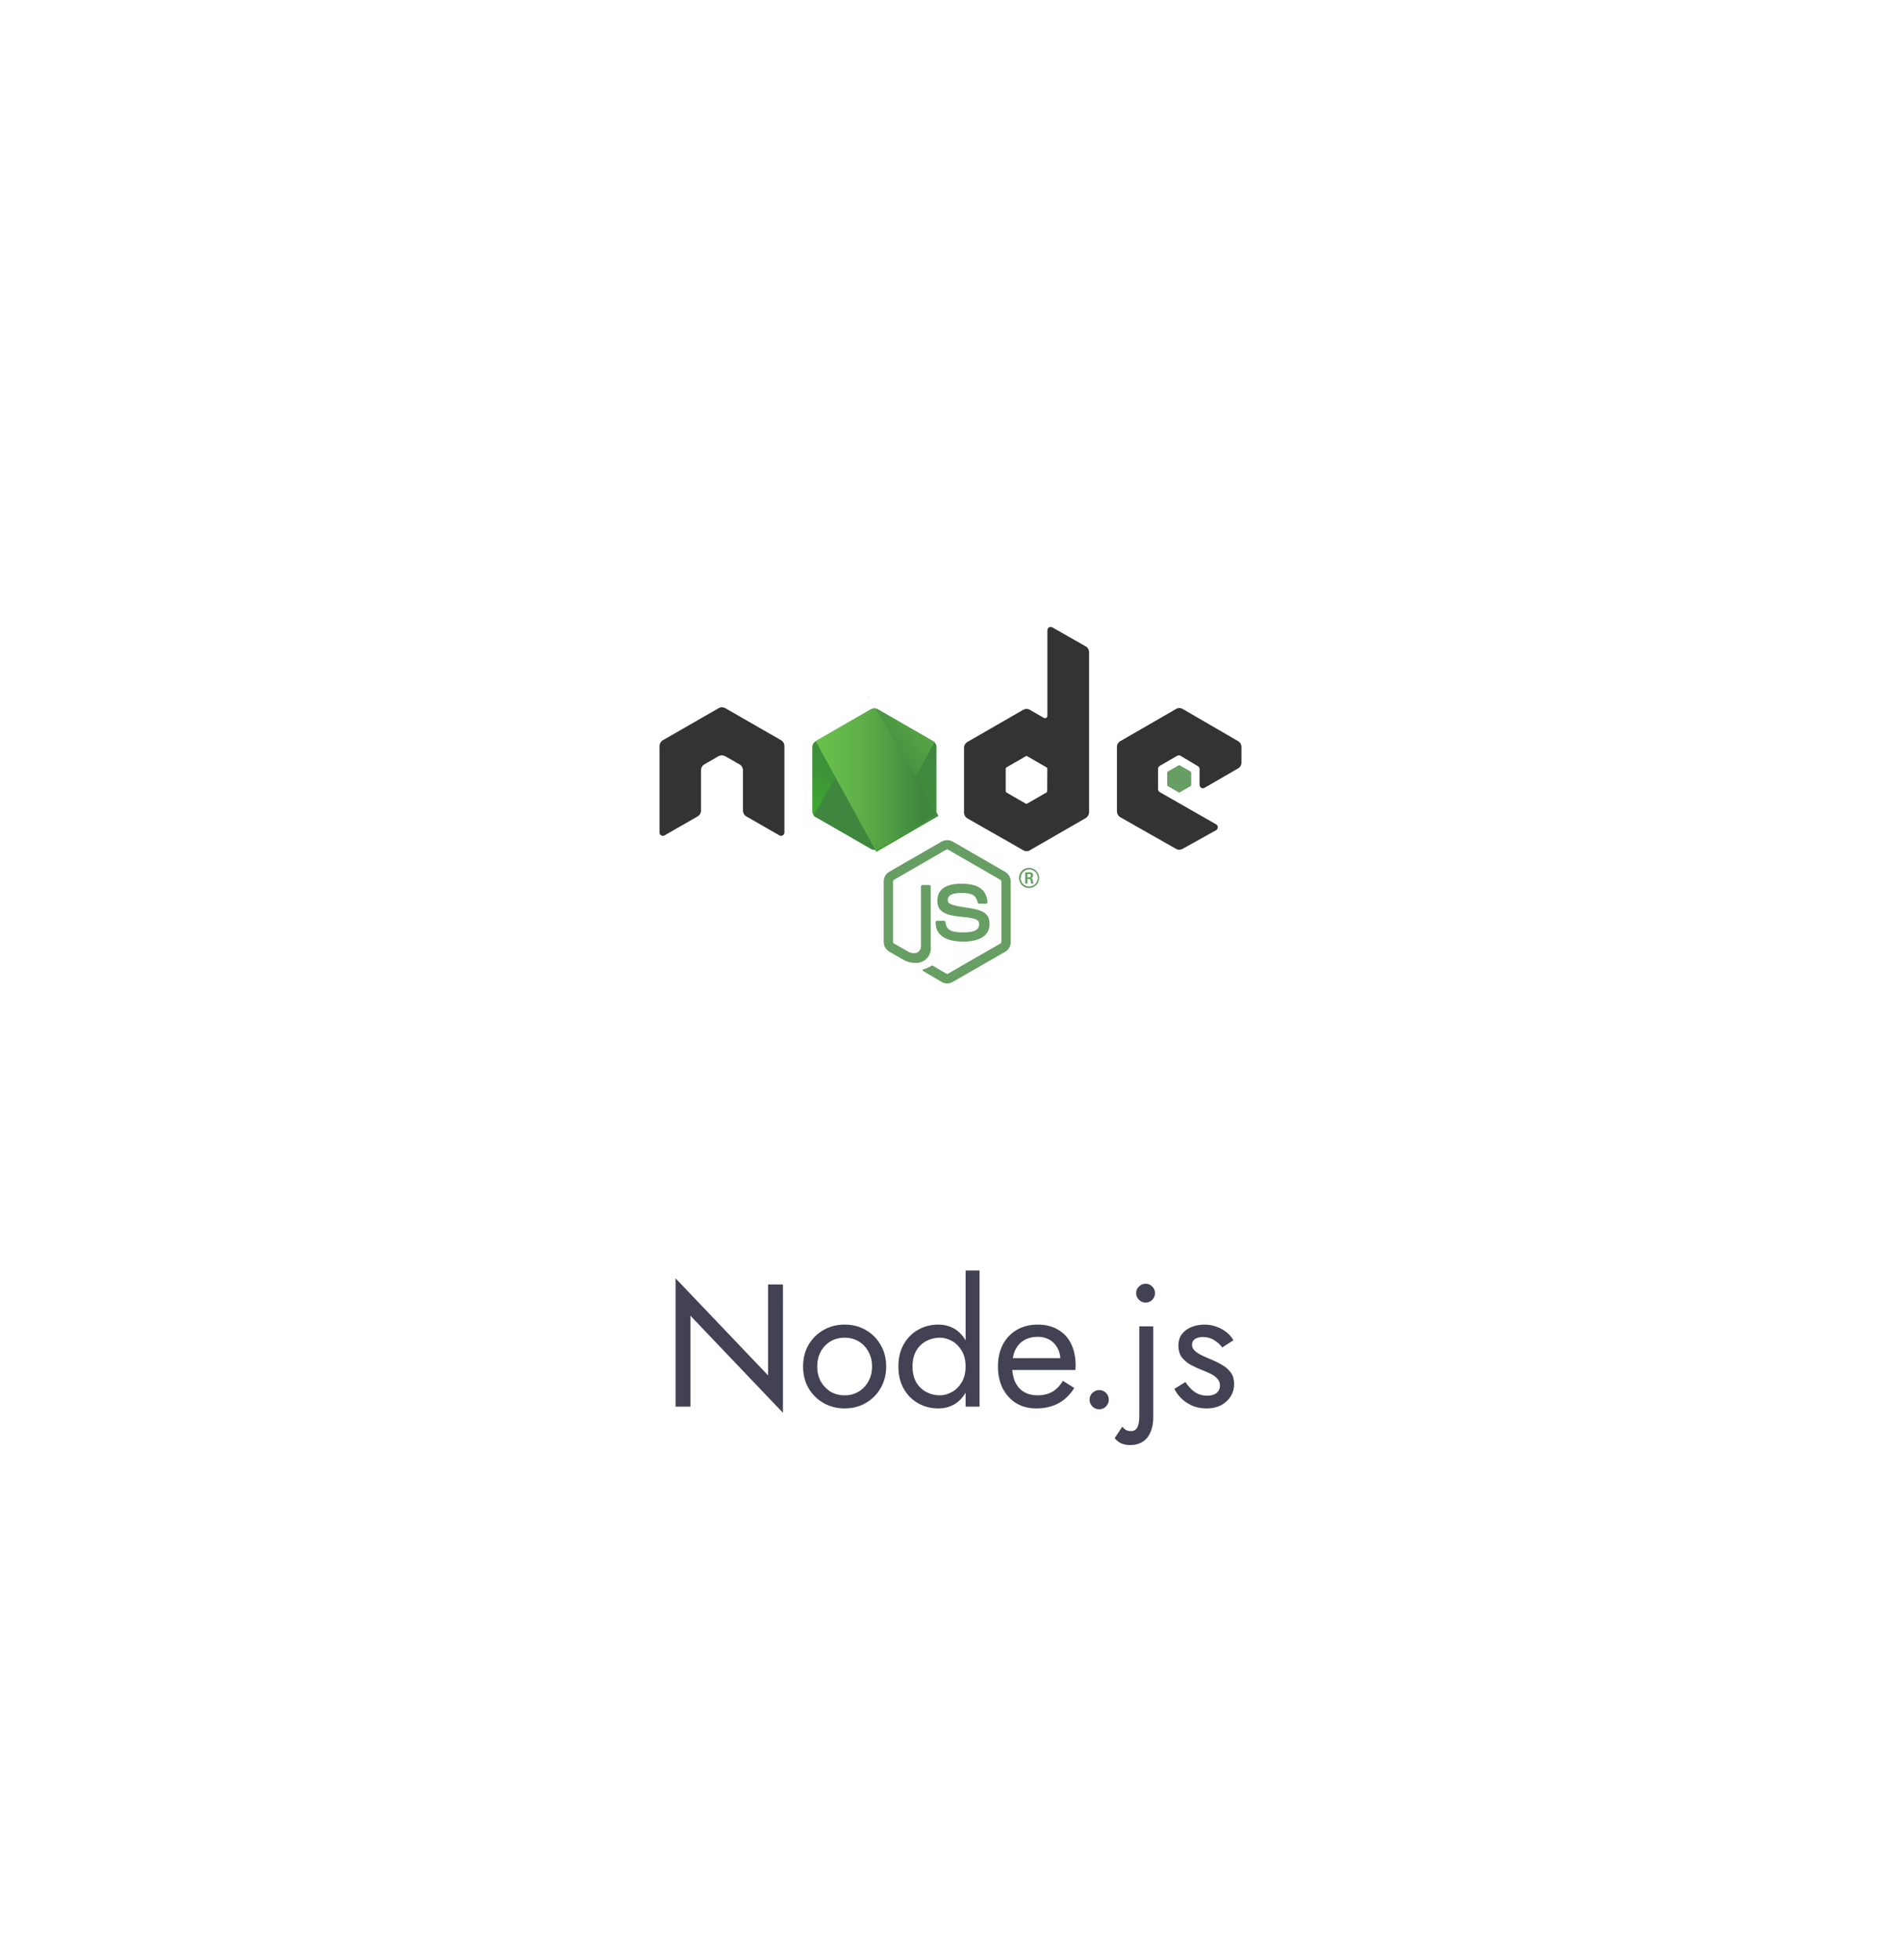 <svg width="196" height="202" viewBox="0 0 196 202" fill="none" xmlns="http://www.w3.org/2000/svg">
<g filter="url(#filter0_d_105_2067)">
<path d="M78 11.547C90.376 4.402 105.624 4.402 118 11.547L162.87 37.453C175.247 44.598 182.87 57.803 182.87 72.094V123.906C182.87 138.197 175.247 151.402 162.87 158.547L118 184.453C105.624 191.598 90.376 191.598 78 184.453L33.13 158.547C20.753 151.402 13.13 138.197 13.13 123.906V72.094C13.13 57.803 20.753 44.598 33.13 37.453L78 11.547Z" fill="white"/>
</g>
<path d="M79.194 132.4V141.778L69.654 131.77V145H71.184V135.622L80.724 145.63V132.4H79.194ZM82.801 140.86C82.801 141.688 82.987 142.432 83.359 143.092C83.743 143.74 84.259 144.25 84.907 144.622C85.555 144.994 86.281 145.18 87.085 145.18C87.901 145.18 88.627 144.994 89.263 144.622C89.911 144.25 90.421 143.74 90.793 143.092C91.177 142.432 91.369 141.688 91.369 140.86C91.369 140.02 91.177 139.276 90.793 138.628C90.421 137.98 89.911 137.47 89.263 137.098C88.627 136.726 87.901 136.54 87.085 136.54C86.281 136.54 85.555 136.726 84.907 137.098C84.259 137.47 83.743 137.98 83.359 138.628C82.987 139.276 82.801 140.02 82.801 140.86ZM84.259 140.86C84.259 140.284 84.379 139.774 84.619 139.33C84.871 138.874 85.207 138.52 85.627 138.268C86.059 138.016 86.545 137.89 87.085 137.89C87.625 137.89 88.105 138.016 88.525 138.268C88.957 138.52 89.293 138.874 89.533 139.33C89.785 139.774 89.911 140.284 89.911 140.86C89.911 141.436 89.785 141.946 89.533 142.39C89.293 142.834 88.957 143.188 88.525 143.452C88.105 143.704 87.625 143.83 87.085 143.83C86.545 143.83 86.059 143.704 85.627 143.452C85.207 143.188 84.871 142.834 84.619 142.39C84.379 141.946 84.259 141.436 84.259 140.86ZM99.557 130.96V145H100.997V130.96H99.557ZM92.627 140.86C92.627 141.748 92.813 142.516 93.185 143.164C93.557 143.812 94.055 144.31 94.679 144.658C95.303 145.006 95.987 145.18 96.731 145.18C97.427 145.18 98.033 145.006 98.549 144.658C99.065 144.31 99.467 143.812 99.755 143.164C100.055 142.516 100.205 141.748 100.205 140.86C100.205 139.96 100.055 139.192 99.755 138.556C99.467 137.908 99.065 137.41 98.549 137.062C98.033 136.714 97.427 136.54 96.731 136.54C95.987 136.54 95.303 136.714 94.679 137.062C94.055 137.41 93.557 137.908 93.185 138.556C92.813 139.192 92.627 139.96 92.627 140.86ZM94.085 140.86C94.085 140.224 94.211 139.684 94.463 139.24C94.727 138.796 95.075 138.46 95.507 138.232C95.939 138.004 96.407 137.89 96.911 137.89C97.331 137.89 97.745 138.004 98.153 138.232C98.561 138.46 98.897 138.796 99.161 139.24C99.425 139.684 99.557 140.224 99.557 140.86C99.557 141.496 99.425 142.036 99.161 142.48C98.897 142.924 98.561 143.26 98.153 143.488C97.745 143.716 97.331 143.83 96.911 143.83C96.407 143.83 95.939 143.716 95.507 143.488C95.075 143.26 94.727 142.924 94.463 142.48C94.211 142.036 94.085 141.496 94.085 140.86ZM106.817 145.18C107.705 145.18 108.473 145.006 109.121 144.658C109.781 144.298 110.327 143.77 110.759 143.074L109.589 142.336C109.289 142.84 108.923 143.218 108.491 143.47C108.059 143.71 107.561 143.83 106.997 143.83C106.433 143.83 105.953 143.71 105.557 143.47C105.161 143.23 104.861 142.882 104.657 142.426C104.453 141.97 104.351 141.418 104.351 140.77C104.363 140.134 104.471 139.6 104.675 139.168C104.891 138.724 105.191 138.388 105.575 138.16C105.971 137.92 106.445 137.8 106.997 137.8C107.465 137.8 107.873 137.902 108.221 138.106C108.569 138.31 108.839 138.592 109.031 138.952C109.235 139.312 109.337 139.738 109.337 140.23C109.337 140.314 109.319 140.422 109.283 140.554C109.247 140.674 109.211 140.764 109.175 140.824L109.751 139.996H103.811V141.22H110.885C110.885 141.196 110.885 141.142 110.885 141.058C110.897 140.962 110.903 140.872 110.903 140.788C110.903 139.912 110.747 139.156 110.435 138.52C110.123 137.884 109.673 137.398 109.085 137.062C108.509 136.714 107.813 136.54 106.997 136.54C106.181 136.54 105.461 136.72 104.837 137.08C104.225 137.44 103.745 137.944 103.397 138.592C103.061 139.24 102.893 139.996 102.893 140.86C102.893 141.712 103.055 142.462 103.379 143.11C103.715 143.758 104.177 144.268 104.765 144.64C105.365 145 106.049 145.18 106.817 145.18ZM112.34 144.28C112.34 144.544 112.436 144.778 112.628 144.982C112.832 145.174 113.066 145.27 113.33 145.27C113.606 145.27 113.84 145.174 114.032 144.982C114.224 144.778 114.32 144.544 114.32 144.28C114.32 144.004 114.224 143.77 114.032 143.578C113.84 143.386 113.606 143.29 113.33 143.29C113.066 143.29 112.832 143.386 112.628 143.578C112.436 143.77 112.34 144.004 112.34 144.28ZM117.142 133.3C117.142 133.564 117.238 133.792 117.43 133.984C117.622 134.176 117.85 134.272 118.114 134.272C118.39 134.272 118.618 134.176 118.798 133.984C118.99 133.792 119.086 133.564 119.086 133.3C119.086 133.024 118.99 132.796 118.798 132.616C118.618 132.424 118.39 132.328 118.114 132.328C117.85 132.328 117.622 132.424 117.43 132.616C117.238 132.796 117.142 133.024 117.142 133.3ZM115.72 147.052L114.928 148.24C115.048 148.396 115.186 148.528 115.342 148.636C115.498 148.744 115.672 148.822 115.864 148.87C116.056 148.93 116.272 148.96 116.512 148.96C117.016 148.96 117.448 148.846 117.808 148.618C118.168 148.39 118.438 148.06 118.618 147.628C118.81 147.196 118.906 146.68 118.906 146.08V136.72H117.466V145.9C117.466 146.284 117.436 146.596 117.376 146.836C117.316 147.076 117.22 147.25 117.088 147.358C116.968 147.466 116.806 147.52 116.602 147.52C116.41 147.52 116.236 147.478 116.08 147.394C115.936 147.31 115.816 147.196 115.72 147.052ZM122.218 142.462L121.084 143.164C121.24 143.488 121.468 143.806 121.768 144.118C122.08 144.43 122.458 144.688 122.902 144.892C123.346 145.084 123.844 145.18 124.396 145.18C125.248 145.18 125.932 144.94 126.448 144.46C126.976 143.98 127.24 143.38 127.24 142.66C127.24 142.168 127.12 141.766 126.88 141.454C126.652 141.142 126.34 140.878 125.944 140.662C125.548 140.434 125.11 140.224 124.63 140.032C124.342 139.912 124.066 139.786 123.802 139.654C123.538 139.522 123.322 139.372 123.154 139.204C122.986 139.036 122.902 138.844 122.902 138.628C122.902 138.352 123.01 138.148 123.226 138.016C123.442 137.884 123.7 137.818 124 137.818C124.432 137.818 124.816 137.92 125.152 138.124C125.5 138.328 125.788 138.586 126.016 138.898L127.168 138.16C127 137.848 126.766 137.572 126.466 137.332C126.166 137.092 125.818 136.9 125.422 136.756C125.038 136.612 124.624 136.54 124.18 136.54C123.736 136.54 123.304 136.618 122.884 136.774C122.476 136.93 122.14 137.17 121.876 137.494C121.624 137.818 121.498 138.226 121.498 138.718C121.498 139.198 121.618 139.6 121.858 139.924C122.11 140.236 122.416 140.494 122.776 140.698C123.148 140.89 123.514 141.058 123.874 141.202C124.198 141.322 124.504 141.454 124.792 141.598C125.08 141.73 125.314 141.898 125.494 142.102C125.686 142.294 125.782 142.534 125.782 142.822C125.782 143.146 125.662 143.404 125.422 143.596C125.194 143.776 124.876 143.866 124.468 143.866C124.132 143.866 123.82 143.806 123.532 143.686C123.256 143.554 123.01 143.38 122.794 143.164C122.578 142.948 122.386 142.714 122.218 142.462Z" fill="#424254"/>
<g clip-path="url(#clip0_105_2067)">
<path d="M97.655 101.375C97.454 101.375 97.257 101.321 97.085 101.218L95.278 100.153C95.008 100.003 95.143 99.943 95.233 99.913C95.52 99.826 95.795 99.702 96.05 99.545C96.071 99.534 96.094 99.528 96.118 99.528C96.141 99.528 96.165 99.534 96.185 99.545L97.573 100.37C97.598 100.385 97.626 100.392 97.655 100.392C97.684 100.392 97.713 100.385 97.738 100.37L103.16 97.25C103.184 97.235 103.204 97.214 103.219 97.189C103.233 97.164 103.241 97.136 103.243 97.108V90.853C103.241 90.823 103.233 90.794 103.219 90.768C103.205 90.742 103.184 90.72 103.16 90.703L97.738 87.575C97.713 87.561 97.684 87.553 97.655 87.553C97.626 87.553 97.598 87.561 97.573 87.575L92.158 90.703C92.132 90.718 92.111 90.74 92.097 90.767C92.082 90.793 92.075 90.823 92.075 90.853V97.108C92.075 97.137 92.082 97.165 92.096 97.191C92.111 97.216 92.132 97.236 92.158 97.25L93.658 98.105C94.46 98.51 94.955 98.038 94.955 97.558V91.385C94.955 91.343 94.972 91.303 95.001 91.274C95.031 91.244 95.071 91.228 95.113 91.228H95.803C95.823 91.228 95.844 91.232 95.863 91.24C95.882 91.248 95.9 91.259 95.914 91.274C95.929 91.288 95.94 91.306 95.948 91.325C95.956 91.344 95.96 91.364 95.96 91.385V97.558C95.99 97.779 95.97 98.005 95.901 98.218C95.832 98.431 95.717 98.626 95.563 98.789C95.409 98.951 95.221 99.077 95.012 99.157C94.803 99.238 94.578 99.27 94.355 99.253C93.913 99.26 93.478 99.14 93.103 98.908L91.685 98.09C91.512 97.991 91.368 97.848 91.268 97.675C91.168 97.503 91.115 97.307 91.115 97.108V90.853C91.115 90.652 91.168 90.455 91.268 90.282C91.368 90.108 91.512 89.963 91.685 89.863L97.085 86.75C97.26 86.654 97.456 86.604 97.655 86.604C97.855 86.604 98.05 86.654 98.225 86.75L103.648 89.878C103.819 89.98 103.961 90.125 104.059 90.299C104.158 90.472 104.21 90.668 104.21 90.868V97.123C104.21 97.321 104.158 97.516 104.06 97.689C103.961 97.861 103.819 98.004 103.648 98.105L98.225 101.218C98.053 101.322 97.856 101.376 97.655 101.375Z" fill="#679E63"/>
<path d="M99.328 97.062C96.958 97.062 96.463 95.975 96.463 95.067C96.463 95.026 96.48 94.986 96.509 94.956C96.539 94.927 96.579 94.91 96.62 94.91H97.318C97.355 94.909 97.391 94.922 97.42 94.945C97.449 94.968 97.468 95.001 97.475 95.037C97.58 95.787 97.895 96.11 99.328 96.11C100.468 96.11 100.955 95.855 100.955 95.248C100.955 94.903 100.82 94.64 99.043 94.498C97.543 94.347 96.643 94.025 96.643 92.84C96.643 91.655 97.565 91.093 99.11 91.093C100.85 91.093 101.705 91.692 101.818 92.99C101.817 93.034 101.802 93.076 101.773 93.11C101.758 93.125 101.741 93.137 101.721 93.144C101.702 93.152 101.681 93.156 101.66 93.155H100.955C100.92 93.156 100.886 93.144 100.859 93.122C100.831 93.1 100.812 93.069 100.805 93.035C100.633 92.285 100.228 92.045 99.11 92.045C97.865 92.045 97.723 92.48 97.723 92.795C97.723 93.11 97.895 93.305 99.575 93.545C101.255 93.785 102.028 94.078 102.028 95.248C102.028 96.418 101.045 97.062 99.328 97.062ZM107.143 90.5C107.143 90.706 107.082 90.908 106.967 91.079C106.853 91.251 106.69 91.384 106.499 91.463C106.309 91.542 106.099 91.563 105.897 91.522C105.695 91.482 105.509 91.383 105.363 91.237C105.217 91.091 105.118 90.906 105.078 90.703C105.038 90.501 105.058 90.292 105.137 90.101C105.216 89.911 105.35 89.748 105.521 89.633C105.693 89.519 105.894 89.457 106.1 89.457C106.377 89.457 106.642 89.567 106.838 89.763C107.033 89.958 107.143 90.224 107.143 90.5ZM105.223 90.5C105.223 90.731 105.314 90.954 105.477 91.118C105.64 91.282 105.861 91.376 106.093 91.377C106.21 91.379 106.327 91.358 106.436 91.315C106.545 91.272 106.644 91.208 106.728 91.127C106.813 91.045 106.88 90.948 106.927 90.84C106.973 90.733 106.998 90.617 107 90.5C107 90.267 106.908 90.044 106.743 89.879C106.579 89.715 106.356 89.623 106.123 89.623C105.89 89.623 105.667 89.715 105.502 89.879C105.338 90.044 105.245 90.267 105.245 90.5H105.223ZM105.703 89.915H106.108C106.25 89.915 106.52 89.915 106.52 90.222C106.527 90.29 106.507 90.357 106.465 90.41C106.423 90.463 106.362 90.498 106.295 90.507C106.46 90.507 106.468 90.627 106.49 90.778C106.5 90.882 106.52 90.985 106.55 91.085H106.303C106.303 91.032 106.258 90.733 106.258 90.718C106.258 90.703 106.258 90.612 106.138 90.612H105.935V91.085H105.703V89.915ZM105.928 90.425H106.108C106.131 90.428 106.155 90.427 106.177 90.42C106.199 90.413 106.22 90.401 106.237 90.385C106.254 90.37 106.268 90.35 106.277 90.328C106.285 90.307 106.289 90.283 106.288 90.26C106.288 90.103 106.175 90.103 106.115 90.103H105.928V90.425Z" fill="#679E63"/>
<path fill-rule="evenodd" clip-rule="evenodd" d="M80.877 76.91C80.878 76.787 80.846 76.667 80.786 76.561C80.725 76.454 80.638 76.365 80.532 76.302L74.787 73.002C74.689 72.944 74.579 72.911 74.465 72.905H74.412C74.299 72.911 74.188 72.944 74.09 73.002L68.345 76.302C68.24 76.365 68.153 76.454 68.092 76.561C68.031 76.667 68 76.787 68 76.91V85.812C67.999 85.873 68.014 85.933 68.045 85.986C68.075 86.039 68.119 86.083 68.172 86.112C68.225 86.142 68.285 86.157 68.345 86.157C68.406 86.157 68.465 86.142 68.517 86.112L71.93 84.155C72.035 84.094 72.123 84.007 72.183 83.901C72.244 83.796 72.275 83.677 72.275 83.555V79.392C72.276 79.271 72.308 79.152 72.369 79.047C72.429 78.942 72.516 78.854 72.62 78.793L74.075 77.953C74.183 77.894 74.304 77.863 74.427 77.862C74.548 77.864 74.666 77.895 74.772 77.953L76.25 78.793C76.356 78.853 76.445 78.94 76.507 79.045C76.568 79.151 76.602 79.27 76.603 79.392V83.555C76.602 83.677 76.634 83.796 76.694 83.901C76.755 84.007 76.842 84.094 76.948 84.155L80.36 86.112C80.413 86.143 80.472 86.159 80.533 86.159C80.594 86.159 80.653 86.143 80.706 86.112C80.758 86.082 80.802 86.038 80.832 85.985C80.862 85.933 80.878 85.873 80.877 85.812V76.91ZM108.5 64.67C108.448 64.641 108.389 64.627 108.329 64.628C108.27 64.629 108.211 64.645 108.16 64.676C108.109 64.706 108.066 64.749 108.036 64.8C108.006 64.852 107.991 64.91 107.99 64.97V73.79C107.989 73.833 107.977 73.875 107.954 73.912C107.932 73.949 107.9 73.979 107.863 74C107.826 74.022 107.785 74.033 107.743 74.033C107.7 74.033 107.659 74.022 107.623 74L106.183 73.168C106.078 73.107 105.959 73.075 105.838 73.075C105.716 73.075 105.597 73.107 105.493 73.168L99.74 76.483C99.635 76.544 99.548 76.631 99.488 76.737C99.427 76.842 99.395 76.961 99.395 77.082V83.75C99.395 83.873 99.427 83.993 99.487 84.099C99.547 84.206 99.635 84.295 99.74 84.358L105.5 87.642C105.604 87.705 105.723 87.739 105.845 87.739C105.967 87.739 106.086 87.705 106.19 87.642L111.943 84.328C112.048 84.265 112.135 84.176 112.196 84.069C112.256 83.963 112.288 83.843 112.288 83.72V67.22C112.287 67.097 112.254 66.976 112.19 66.87C112.127 66.765 112.036 66.678 111.928 66.62L108.5 64.67ZM107.968 81.545C107.968 81.575 107.961 81.605 107.946 81.631C107.932 81.657 107.911 81.679 107.885 81.695L105.913 82.828C105.887 82.845 105.857 82.855 105.826 82.855C105.795 82.855 105.765 82.845 105.74 82.828L103.775 81.695C103.749 81.679 103.728 81.657 103.714 81.631C103.699 81.605 103.692 81.575 103.693 81.545V79.25C103.692 79.22 103.699 79.19 103.714 79.164C103.728 79.138 103.749 79.116 103.775 79.1L105.755 77.96C105.781 77.945 105.811 77.938 105.841 77.938C105.871 77.938 105.901 77.945 105.928 77.96L107.9 79.1C107.926 79.116 107.947 79.138 107.961 79.164C107.976 79.19 107.983 79.22 107.983 79.25L107.968 81.545ZM127.655 79.205C127.76 79.144 127.847 79.056 127.907 78.951C127.968 78.846 128 78.726 128 78.605V77C128 76.879 127.968 76.759 127.907 76.654C127.847 76.549 127.76 76.461 127.655 76.4L121.948 73.085C121.842 73.022 121.722 72.989 121.599 72.989C121.476 72.989 121.356 73.022 121.25 73.085L115.505 76.4C115.399 76.46 115.312 76.547 115.251 76.653C115.19 76.758 115.159 76.878 115.16 77V83.63C115.16 83.752 115.192 83.873 115.252 83.979C115.312 84.086 115.4 84.175 115.505 84.237L121.25 87.5C121.353 87.559 121.469 87.59 121.588 87.59C121.706 87.59 121.822 87.559 121.925 87.5L125.383 85.58C125.435 85.549 125.479 85.505 125.511 85.453C125.542 85.4 125.56 85.341 125.563 85.28C125.563 85.217 125.546 85.156 125.514 85.102C125.483 85.048 125.437 85.003 125.383 84.972L119.57 81.65C119.518 81.619 119.475 81.575 119.444 81.523C119.414 81.47 119.398 81.411 119.398 81.35V79.25C119.397 79.189 119.413 79.129 119.443 79.077C119.474 79.024 119.517 78.98 119.57 78.95L121.37 77.907C121.423 77.878 121.482 77.862 121.543 77.862C121.603 77.862 121.662 77.878 121.715 77.907L123.5 78.972C123.555 79.001 123.6 79.044 123.632 79.097C123.664 79.15 123.68 79.211 123.68 79.272V80.907C123.68 80.968 123.696 81.028 123.726 81.08C123.756 81.133 123.8 81.177 123.852 81.207C123.904 81.238 123.964 81.254 124.025 81.254C124.085 81.254 124.145 81.238 124.198 81.207L127.655 79.205Z" fill="#333333"/>
<path fill-rule="evenodd" clip-rule="evenodd" d="M121.513 78.897C121.532 78.883 121.556 78.875 121.58 78.875C121.605 78.875 121.628 78.883 121.648 78.897L122.75 79.528C122.77 79.541 122.785 79.559 122.797 79.58C122.809 79.601 122.816 79.624 122.818 79.647V80.922C122.816 80.945 122.809 80.967 122.798 80.987C122.786 81.007 122.77 81.023 122.75 81.035L121.648 81.672C121.627 81.684 121.604 81.689 121.58 81.689C121.557 81.689 121.534 81.684 121.513 81.672L120.41 81.035C120.391 81.023 120.375 81.007 120.363 80.987C120.351 80.967 120.344 80.945 120.343 80.922V79.647C120.345 79.624 120.352 79.601 120.363 79.58C120.375 79.559 120.391 79.541 120.41 79.528L121.513 78.897Z" fill="#679E63"/>
<path fill-rule="evenodd" clip-rule="evenodd" d="M90.5 73.115C90.395 73.056 90.276 73.025 90.155 73.025C90.034 73.025 89.915 73.056 89.81 73.115L84.095 76.415C83.992 76.474 83.905 76.559 83.845 76.662C83.784 76.764 83.751 76.881 83.75 77V83.6C83.749 83.721 83.78 83.84 83.841 83.944C83.901 84.048 83.989 84.134 84.095 84.193L89.802 87.5C89.907 87.564 90.028 87.598 90.151 87.598C90.274 87.598 90.395 87.564 90.5 87.5L96.207 84.2C96.313 84.142 96.401 84.056 96.462 83.951C96.523 83.847 96.554 83.728 96.552 83.608V77C96.554 76.878 96.522 76.759 96.462 76.653C96.401 76.548 96.313 76.46 96.207 76.4L90.5 73.115Z" fill="url(#paint0_linear_105_2067)"/>
<path d="M96.215 76.415L90.5 73.115C90.443 73.086 90.382 73.063 90.32 73.047L83.87 84.05C83.922 84.116 83.989 84.17 84.065 84.207L89.803 87.5C89.882 87.547 89.97 87.578 90.062 87.59C90.153 87.601 90.246 87.594 90.335 87.567L96.335 76.527C96.299 76.486 96.259 76.448 96.215 76.415Z" fill="url(#paint1_linear_105_2067)"/>
<path d="M89.608 71.9L89.533 71.952H89.638L89.608 71.9Z" fill="url(#paint2_linear_105_2067)"/>
<path d="M96.216 84.207C96.299 84.163 96.373 84.101 96.431 84.026C96.489 83.951 96.531 83.865 96.553 83.772L90.276 73.04C90.109 73.004 89.936 73.031 89.788 73.115L84.096 76.392L90.246 87.597C90.336 87.58 90.422 87.547 90.501 87.5L96.216 84.207Z" fill="url(#paint3_linear_105_2067)"/>
<path d="M96.748 84.103L96.71 84.043V84.125L96.748 84.103Z" fill="url(#paint4_linear_105_2067)"/>
<path d="M96.215 84.207L90.5 87.5C90.421 87.544 90.335 87.575 90.245 87.59L90.358 87.8L96.71 84.118V84.035L96.553 83.75C96.533 83.846 96.493 83.937 96.434 84.016C96.376 84.095 96.301 84.16 96.215 84.207Z" fill="url(#paint5_linear_105_2067)"/>
<path d="M96.215 84.207L90.5 87.5C90.421 87.544 90.335 87.575 90.245 87.59L90.358 87.8L96.71 84.118V84.035L96.553 83.75C96.533 83.846 96.493 83.937 96.434 84.016C96.376 84.095 96.301 84.16 96.215 84.207Z" fill="url(#paint6_linear_105_2067)"/>
</g>
<defs>
<filter id="filter0_d_105_2067" x="5.13" y="2.188" width="185.74" height="199.624" filterUnits="userSpaceOnUse" color-interpolation-filters="sRGB">
<feFlood flood-opacity="0" result="BackgroundImageFix"/>
<feColorMatrix in="SourceAlpha" type="matrix" values="0 0 0 0 0 0 0 0 0 0 0 0 0 0 0 0 0 0 127 0" result="hardAlpha"/>
<feOffset dy="4"/>
<feGaussianBlur stdDeviation="4"/>
<feColorMatrix type="matrix" values="0 0 0 0 0.063 0 0 0 0 0.094 0 0 0 0 0.157 0 0 0 0.04 0"/>
<feBlend mode="normal" in2="BackgroundImageFix" result="effect1_dropShadow_105_2067"/>
<feBlend mode="normal" in="SourceGraphic" in2="effect1_dropShadow_105_2067" result="shape"/>
</filter>
<linearGradient id="paint0_linear_105_2067" x1="92.465" y1="75.575" x2="87.305" y2="86.105" gradientUnits="userSpaceOnUse">
<stop stop-color="#3F873F"/>
<stop offset="0.33" stop-color="#3F8B3D"/>
<stop offset="0.64" stop-color="#3E9637"/>
<stop offset="0.93" stop-color="#3DA92E"/>
<stop offset="1" stop-color="#3DAE2B"/>
</linearGradient>
<linearGradient id="paint1_linear_105_2067" x1="89.278" y1="81.087" x2="103.76" y2="70.377" gradientUnits="userSpaceOnUse">
<stop offset="0.14" stop-color="#3F873F"/>
<stop offset="0.4" stop-color="#529F44"/>
<stop offset="0.71" stop-color="#63B649"/>
<stop offset="0.91" stop-color="#6ABF4B"/>
</linearGradient>
<linearGradient id="paint2_linear_105_2067" x1="83.541" y1="71.922" x2="96.748" y2="71.922" gradientUnits="userSpaceOnUse">
<stop offset="0.09" stop-color="#6ABF4B"/>
<stop offset="0.29" stop-color="#63B649"/>
<stop offset="0.6" stop-color="#529F44"/>
<stop offset="0.86" stop-color="#3F873F"/>
</linearGradient>
<linearGradient id="paint3_linear_105_2067" x1="83.541" y1="80.308" x2="96.748" y2="80.308" gradientUnits="userSpaceOnUse">
<stop offset="0.09" stop-color="#6ABF4B"/>
<stop offset="0.29" stop-color="#63B649"/>
<stop offset="0.6" stop-color="#529F44"/>
<stop offset="0.86" stop-color="#3F873F"/>
</linearGradient>
<linearGradient id="paint4_linear_105_2067" x1="83.539" y1="84.08" x2="96.748" y2="84.08" gradientUnits="userSpaceOnUse">
<stop offset="0.09" stop-color="#6ABF4B"/>
<stop offset="0.29" stop-color="#63B649"/>
<stop offset="0.6" stop-color="#529F44"/>
<stop offset="0.86" stop-color="#3F873F"/>
</linearGradient>
<linearGradient id="paint5_linear_105_2067" x1="83.54" y1="85.79" x2="96.748" y2="85.79" gradientUnits="userSpaceOnUse">
<stop offset="0.09" stop-color="#6ABF4B"/>
<stop offset="0.29" stop-color="#63B649"/>
<stop offset="0.6" stop-color="#529F44"/>
<stop offset="0.86" stop-color="#3F873F"/>
</linearGradient>
<linearGradient id="paint6_linear_105_2067" x1="98.675" y1="75.26" x2="90.53" y2="91.88" gradientUnits="userSpaceOnUse">
<stop stop-color="#3F873F"/>
<stop offset="0.33" stop-color="#3F8B3D"/>
<stop offset="0.64" stop-color="#3E9637"/>
<stop offset="0.93" stop-color="#3DA92E"/>
<stop offset="1" stop-color="#3DAE2B"/>
</linearGradient>
<clipPath id="clip0_105_2067">
<rect width="60" height="60" fill="white" transform="translate(68 53)"/>
</clipPath>
</defs>
</svg>
